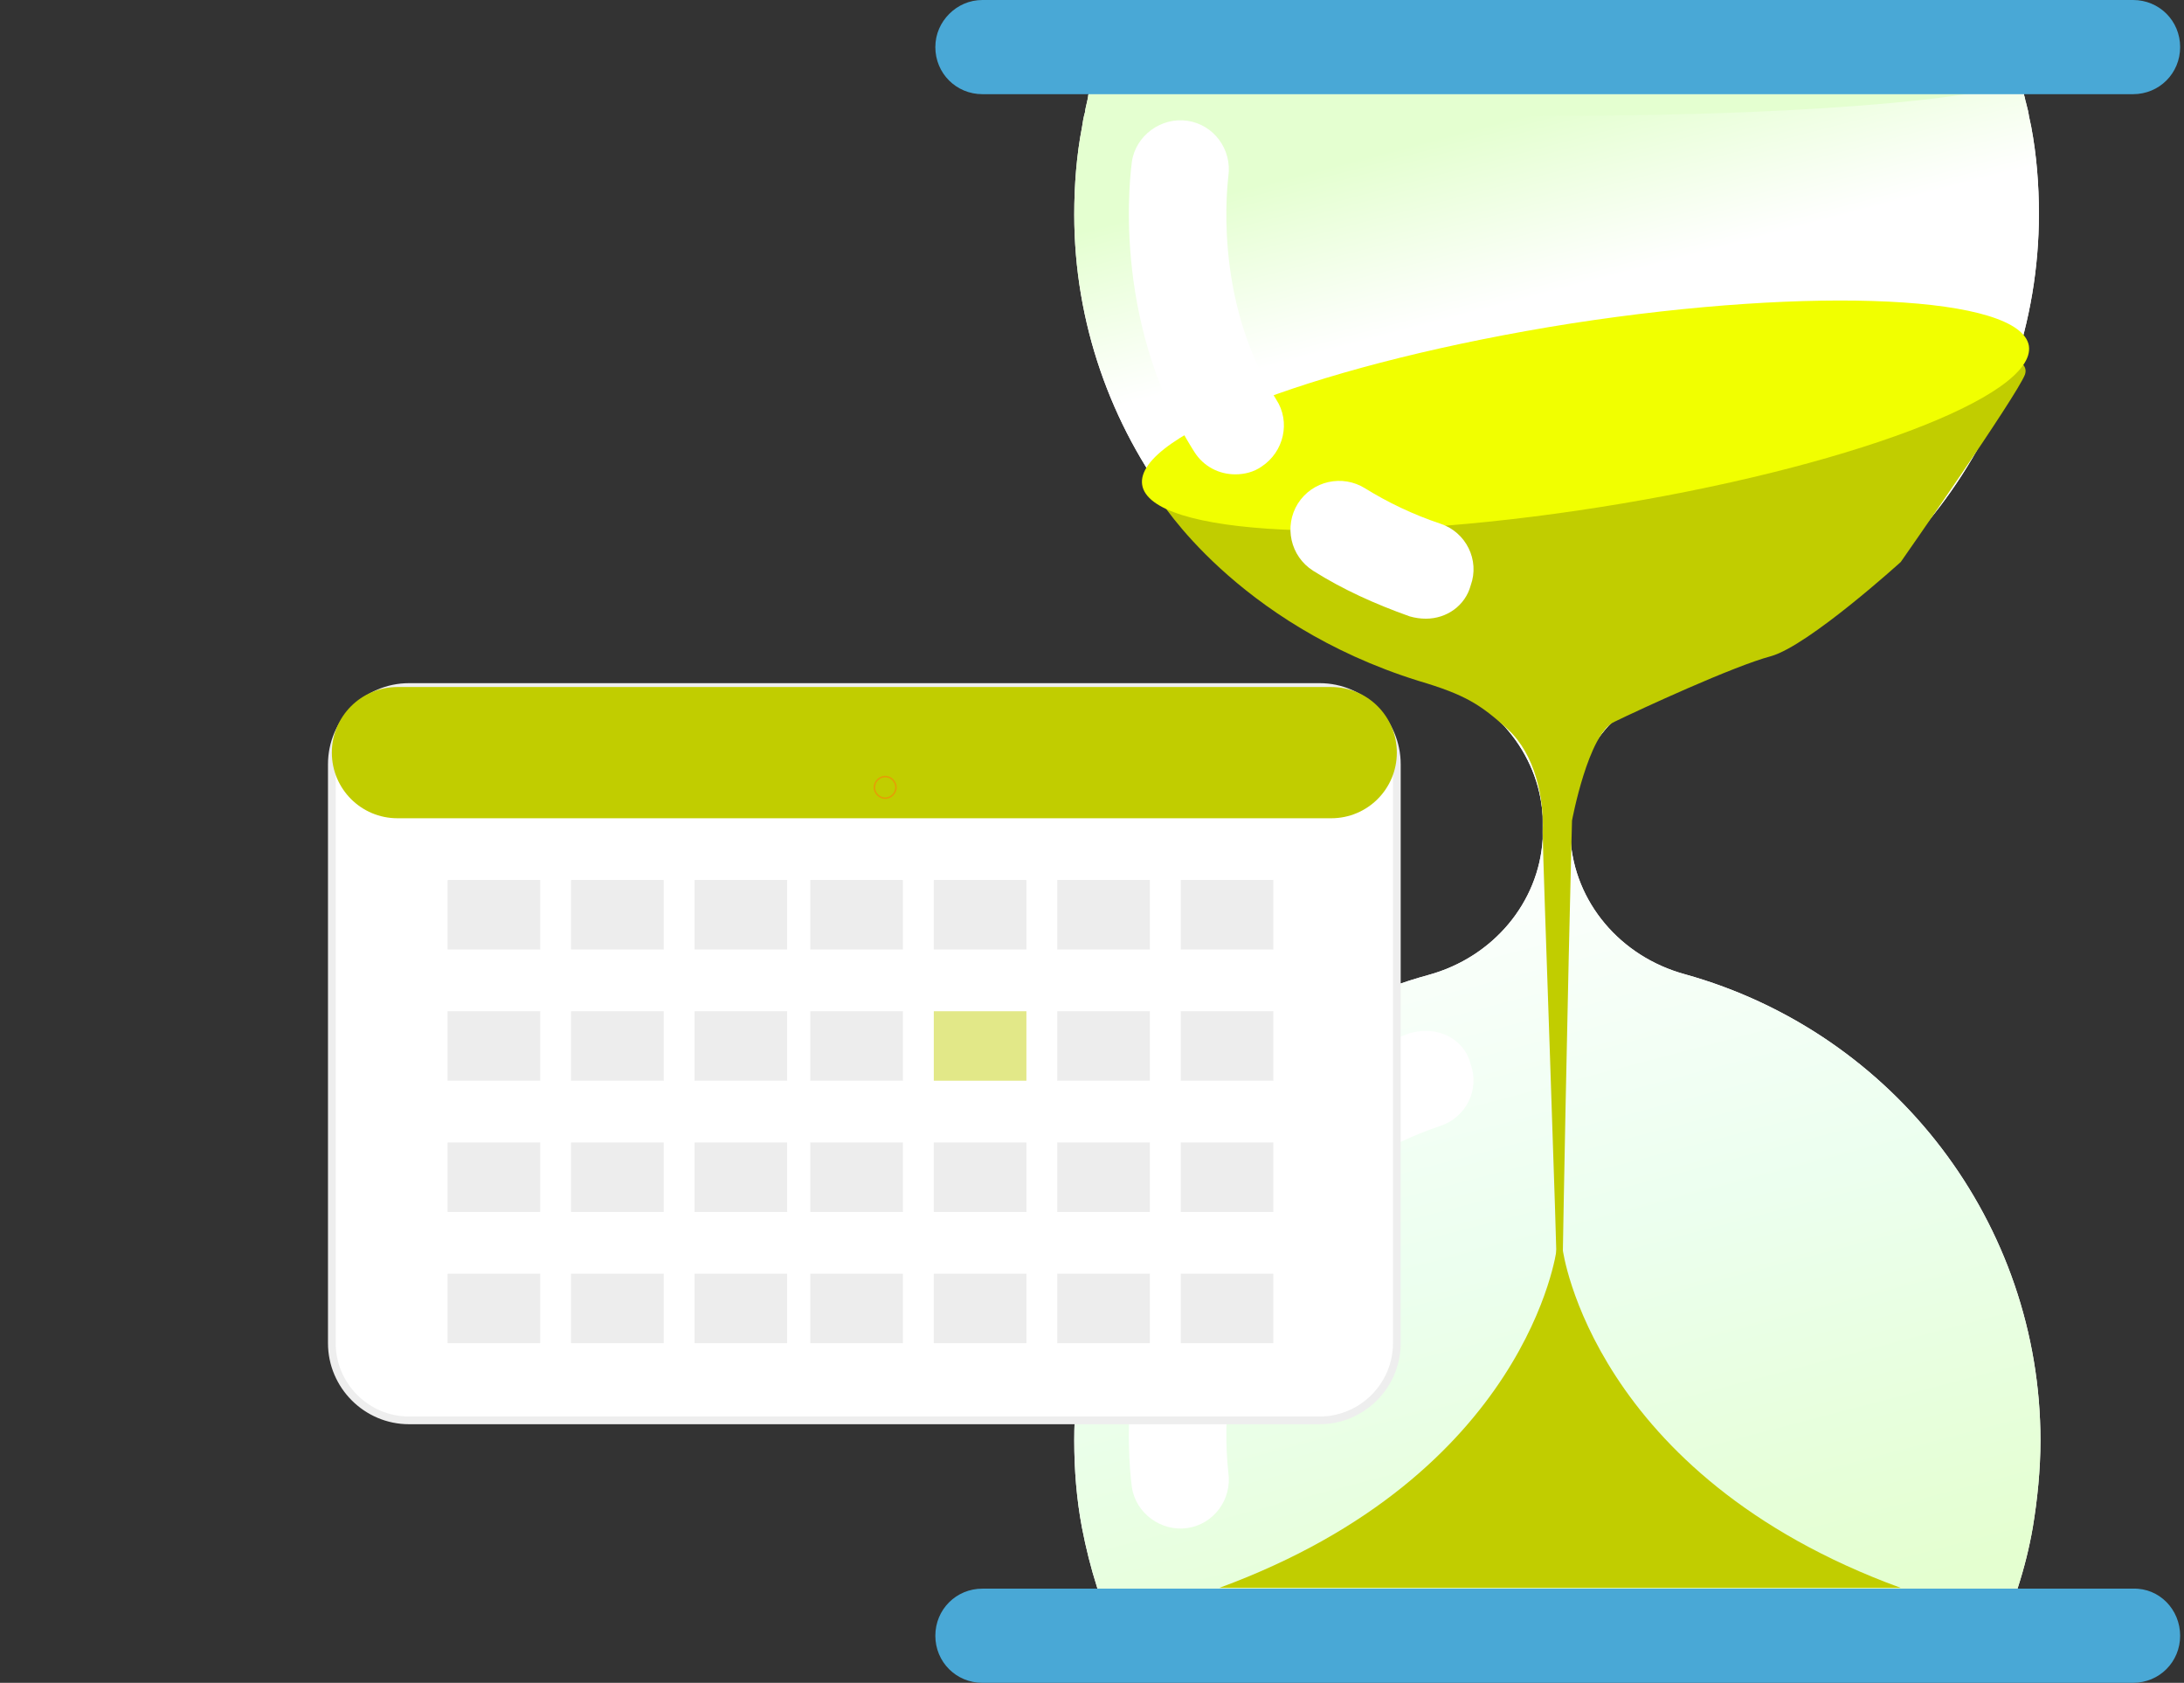 <?xml version="1.0" encoding="utf-8"?>
<!-- Generator: Adobe Illustrator 24.0.1, SVG Export Plug-In . SVG Version: 6.00 Build 0)  -->
<svg version="1.1" id="圖層_1" xmlns="http://www.w3.org/2000/svg" xmlns:xlink="http://www.w3.org/1999/xlink" x="0px" y="0px"
	 viewBox="0 0 283 218" style="enable-background:new 0 0 283 218;" xml:space="preserve">
<rect x="0" y="0" width="283" height="218" fill="#333333" stroke="none"/>
<style type="text/css">
	.st0{fill-rule:evenodd;clip-rule:evenodd;fill:#FFFFFF;}
	.st1{fill-rule:evenodd;clip-rule:evenodd;fill:url(#Fill-5_1_);}
	.st2{fill-rule:evenodd;clip-rule:evenodd;fill:#C1CD00;}
	.st3{fill-rule:evenodd;clip-rule:evenodd;fill:#F1FF00;}
	.st4{fill-rule:evenodd;clip-rule:evenodd;fill:#FFFFFF;stroke:#EEEEEE;}
	.st5{opacity:0.468;}
	.st6{fill-rule:evenodd;clip-rule:evenodd;fill:#D8D8D8;}
	.st7{fill-rule:evenodd;clip-rule:evenodd;fill:#49A8D6;}
	.st8{fill:#E4FFD0;}
	.st9{fill-rule:evenodd;clip-rule:evenodd;fill:#E49F05;}
</style>
<title>Group 147</title>
<desc>Created with Sketch.</desc>
<path id="Fill-3" class="st0" d="M264.4,186.6c0,3.8-0.4,7.7-1,11.3c-0.9,5.2-2.6,10.4-4.9,15.2H145.1c-2.3-4.8-3.9-10-4.9-15.2
	c-0.7-3.7-1-7.5-1-11.3c0-28.1,18.9-52.9,45.9-60.3c8.4-2.3,14.3-9.4,14.8-17.6c0-0.4,0-0.8,0-1.2c0-0.1,0-0.2,0-0.3
	c0-0.1,0-0.2,0-0.3c0-0.4,0-0.8,0-1.2c-0.5-8.2-6.4-15.3-14.8-17.6c-27-7.5-45.9-32.3-45.9-60.3c0-3.8,0.3-7.7,1-11.3
	c0.1-0.7,0.2-1.3,0.4-2c0,0,0,0,0-0.1c0.1-0.6,0.3-1.3,0.4-1.9v-0.1c0.1-0.5,0.3-1,0.4-1.6c0.1-0.5,0.3-1.1,0.5-1.6
	c0.1-0.3,0.2-0.5,0.2-0.8h119.2c0.1,0.3,0.2,0.5,0.2,0.8c0.1,0.4,0.2,0.8,0.3,1.2c0.1,0.3,0.2,0.5,0.2,0.8c0.1,0.4,0.2,0.8,0.3,1.2
	c0.1,0.3,0.1,0.5,0.2,0.8c0.1,0.4,0.2,0.8,0.3,1.2c0,0.2,0.1,0.4,0.1,0.6c0.1,0.5,0.2,0.9,0.3,1.4c0.7,3.7,1,7.5,1,11.3
	c0,28.1-18.9,52.9-45.9,60.3c-8.4,2.3-14.3,9.4-14.8,17.6c0,0.4,0,0.8,0,1.2c0,0.1,0,0.2,0,0.3c0,0.1,0,0.2,0,0.3c0,0.4,0,0.8,0,1.2
	c0.5,8.2,6.4,15.3,14.8,17.6C245.6,133.8,264.4,158.6,264.4,186.6"/>
<linearGradient id="Fill-5_1_" gradientUnits="userSpaceOnUse" x1="-1072.931" y1="2.717" x2="-1072.777" y2="3.679" gradientTransform="matrix(125.225 0 0 204.791 134550.672 -539.578)">
	<stop  offset="0" style="stop-color:#E4FFD0"/>
	<stop  offset="0.118" style="stop-color:#FFFFFF"/>
	<stop  offset="0.432" style="stop-color:#FFFFFF"/>
	<stop  offset="0.723" style="stop-color:#ECFFEF"/>
	<stop  offset="1" style="stop-color:#E4FFD0"/>
</linearGradient>
<path id="Fill-5" class="st1" d="M264.4,186.6c0,3.8-0.4,7.7-1,11.3c-0.9,5.2-2.6,10.4-4.9,15.2H145.1c-2.3-4.8-3.9-10-4.9-15.2
	c-0.7-3.7-1-7.5-1-11.3c0-28.1,18.9-52.9,45.9-60.3c8.4-2.3,14.3-9.4,14.8-17.6c0-0.4,0-0.8,0-1.2c0-0.1,0-0.2,0-0.3
	c0-0.1,0-0.2,0-0.3c0-0.4,0-0.8,0-1.2c-0.5-8.2-6.4-15.3-14.8-17.6c-27-7.5-45.9-32.3-45.9-60.3c0-3.8,0.3-7.7,1-11.3
	c0.1-0.7,0.2-1.3,0.4-2c0,0,0,0,0-0.1c0.1-0.6,0.3-1.3,0.4-1.9v-0.1c0.1-0.5,0.3-1,0.4-1.6c0.1-0.5,0.3-1.1,0.5-1.6
	c0.1-0.3,0.2-0.5,0.2-0.8h119.2c0.1,0.3,0.2,0.5,0.2,0.8c0.1,0.4,0.2,0.8,0.3,1.2c0.1,0.3,0.2,0.5,0.2,0.8c0.1,0.4,0.2,0.8,0.3,1.2
	c0.1,0.3,0.1,0.5,0.2,0.8c0.1,0.4,0.2,0.8,0.3,1.2c0,0.2,0.1,0.4,0.1,0.6c0.1,0.5,0.2,0.9,0.3,1.4c0.7,3.7,1,7.5,1,11.3
	c0,28.1-18.9,52.9-45.9,60.3c-8.4,2.3-14.3,9.4-14.8,17.6c0,0.4,0,0.8,0,1.2c0,0.1,0,0.2,0,0.3c0,0.1,0,0.2,0,0.3c0,0.4,0,0.8,0,1.2
	c0.5,8.2,6.4,15.3,14.8,17.6C245.6,133.8,264.4,158.6,264.4,186.6"/>
<path id="Fill-7" class="st2" d="M150.2,64.6c0,0,9.9,16.2,33.6,23.6c6.1,1.8,8.1,3.1,11.6,6.3c3.5,3.2,4.7,8.9,4.5,13.3
	c0,3.5,1.9,54.2,1.9,60.5c0,6,0.8,1.5,0.6,0.3c0.6-35.9,1.3-62.3,1.3-62.3s2.1-11.3,5.5-12.8c3.3-1.6,15.4-7.2,20.3-8.5
	c4.9-1.4,16.8-12.2,16.8-12.2s15.1-21.6,16.1-24.3c0.9-2.8-6.8-3-6.8-3L150.2,64.6z"/>
<path id="Fill-9" class="st3" d="M262.9,44.8c1,6.6-23.9,15.9-55.6,20.9S149,69.4,148,62.8s23.9-15.9,55.6-20.9
	C235.3,37,261.8,38.3,262.9,44.8"/>
<g id="Group-20" transform="translate(146.167, 132.848)">
	<path id="Fill-16" class="st0" d="M38.6,0.7c-0.7,0-1.4,0.1-2.1,0.3C32,2.6,27.8,4.5,24,6.9c-3,1.9-3.8,5.8-2,8.7
		c1.9,3,5.8,3.8,8.7,2s6.2-3.4,9.8-4.6c3.3-1.1,5.1-4.7,3.9-8C43.7,2.3,41.3,0.7,38.6,0.7"/>
	<path id="Fill-18" class="st0" d="M13.9,19.3c-2.1,0-4.1,1-5.3,2.9C-2.4,39.6,0.4,59,0.5,59.8c0.5,3.4,3.8,5.8,7.2,5.3
		s5.8-3.7,5.3-7.2c0-0.3-2.2-15.7,6.2-28.9c1.9-2.9,1-6.8-1.9-8.7C16.3,19.6,15.1,19.3,13.9,19.3"/>
</g>
<g id="Group-26" transform="translate(43, 89)">
	<path id="Rectangle" class="st4" d="M10,0h118c5.5,0,10,4.5,10,10v75c0,5.5-4.5,10-10,10H10C4.5,95,0,90.5,0,85V10
		C0,4.5,4.5,0,10,0z"/>
	<path id="Rectangle_1_" class="st2" d="M8.5,0h121c4.7,0,8.5,3.8,8.5,8.5l0,0c0,4.7-3.8,8.5-8.5,8.5H8.5C3.8,17,0,13.2,0,8.5l0,0
		C0,3.8,3.8,0,8.5,0z"/>
	<g id="Group-25" transform="translate(15, 25)" class="st5">
		<rect id="Rectangle_2_" class="st6" width="12" height="9"/>
		<rect id="Rectangle-Copy-5" x="16" class="st6" width="12" height="9"/>
		<rect id="Rectangle-Copy-6" x="32" class="st6" width="12" height="9"/>
		<rect id="Rectangle-Copy-7" x="47" class="st6" width="12" height="9"/>
		<rect id="Rectangle-Copy-8" x="63" class="st6" width="12" height="9"/>
		<rect id="Rectangle-Copy-9" x="79" class="st6" width="12" height="9"/>
		<rect id="Rectangle-Copy-10" x="95" class="st6" width="12" height="9"/>
	</g>
	<g id="Group-24" transform="translate(15, 42)" class="st5">
		<rect id="Rectangle-Copy-11" class="st6" width="12" height="9"/>
		<rect id="Rectangle-Copy-12" x="16" class="st6" width="12" height="9"/>
		<rect id="Rectangle-Copy-13" x="32" class="st6" width="12" height="9"/>
		<rect id="Rectangle-Copy-14" x="47" class="st6" width="12" height="9"/>
		<rect id="Rectangle-Copy-15" x="63" class="st2" width="12" height="9"/>
		<rect id="Rectangle-Copy-16" x="79" class="st6" width="12" height="9"/>
		<rect id="Rectangle-Copy-17" x="95" class="st6" width="12" height="9"/>
	</g>
	<g id="Group-23" transform="translate(15, 59)" class="st5">
		<rect id="Rectangle-Copy-18" class="st6" width="12" height="9"/>
		<rect id="Rectangle-Copy-19" x="16" class="st6" width="12" height="9"/>
		<rect id="Rectangle-Copy-20" x="32" class="st6" width="12" height="9"/>
		<rect id="Rectangle-Copy-21" x="47" class="st6" width="12" height="9"/>
		<rect id="Rectangle-Copy-22" x="63" class="st6" width="12" height="9"/>
		<rect id="Rectangle-Copy-23" x="79" class="st6" width="12" height="9"/>
		<rect id="Rectangle-Copy-24" x="95" class="st6" width="12" height="9"/>
	</g>
	<g id="Group-22" transform="translate(15, 76)" class="st5">
		<rect id="Rectangle-Copy-25" class="st6" width="12" height="9"/>
		<rect id="Rectangle-Copy-26" x="16" class="st6" width="12" height="9"/>
		<rect id="Rectangle-Copy-27" x="32" class="st6" width="12" height="9"/>
		<rect id="Rectangle-Copy-28" x="47" class="st6" width="12" height="9"/>
		<rect id="Rectangle-Copy-29" x="63" class="st6" width="12" height="9"/>
		<rect id="Rectangle-Copy-30" x="79" class="st6" width="12" height="9"/>
		<rect id="Rectangle-Copy-31" x="95" class="st6" width="12" height="9"/>
	</g>
</g>
<g id="Group-15" transform="translate(146.167, 15.348)">
	<path id="Fill-11" class="st0" d="M38.6,64.8c-0.7,0-1.4-0.1-2.1-0.3C32,62.9,27.8,61,24,58.6c-3-1.9-3.8-5.8-2-8.7
		c1.9-3,5.8-3.8,8.7-2s6.2,3.4,9.8,4.6c3.3,1.1,5.1,4.7,3.9,8C43.7,63.1,41.3,64.8,38.6,64.8"/>
	<path id="Fill-13" class="st0" d="M13.9,46.1c-2.1,0-4.1-1-5.3-2.9C-2.4,25.9,0.4,6.5,0.5,5.6C1,2.2,4.3-0.2,7.7,0.3S13.5,4,13,7.5
		c0,0.3-2.2,15.7,6.2,28.9c1.9,2.9,1,6.8-1.9,8.7C16.3,45.8,15.1,46.1,13.9,46.1"/>
</g>
<path id="Fill-23" class="st7" d="M282.5,211.9L282.5,211.9c0,3.4-2.7,6.1-6.1,6.1H127.3c-3.4,0-6.1-2.7-6.1-6.1s2.7-6.1,6.1-6.1
	h149.1C279.8,205.7,282.5,208.5,282.5,211.9"/>
<path id="Fill-39" class="st2" d="M202.5,161.9l-0.4-0.2l-0.4,0.2c0,0-3.7,29.1-43.7,43.8h44.4h14h29.9
	C206.3,191.1,202.5,161.9,202.5,161.9"/>
<path id="Fill-41" class="st8" d="M263.8,9.1c0,3.3-27.8,5.9-62,5.9s-62-2.6-62-5.9s27.8-5.9,62-5.9C236.1,3.2,263.8,5.8,263.8,9.1"
	/>
<path id="Fill-43" class="st7" d="M276.4,0H127.3c-1.7,0-3.2,0.7-4.3,1.8c-1.1,1.1-1.8,2.6-1.8,4.3c0,3.4,2.7,6.1,6.1,6.1H140h2.2
	h119.2h2.2h12.8c3.4,0,6.1-2.7,6.1-6.1S279.8,0,276.4,0"/>
<path id="Fill-93" class="st9" d="M113.2,102c0,0.8,0.7,1.5,1.5,1.5s1.5-0.7,1.5-1.5s-0.7-1.5-1.5-1.5
	C113.9,100.5,113.2,101.2,113.2,102"/>
<path id="Fill-95" class="st2" d="M113.4,102c0,0.7,0.6,1.3,1.3,1.3c0.7,0,1.3-0.6,1.3-1.3c0-0.7-0.6-1.3-1.3-1.3
	S113.4,101.3,113.4,102"/>
</svg>
